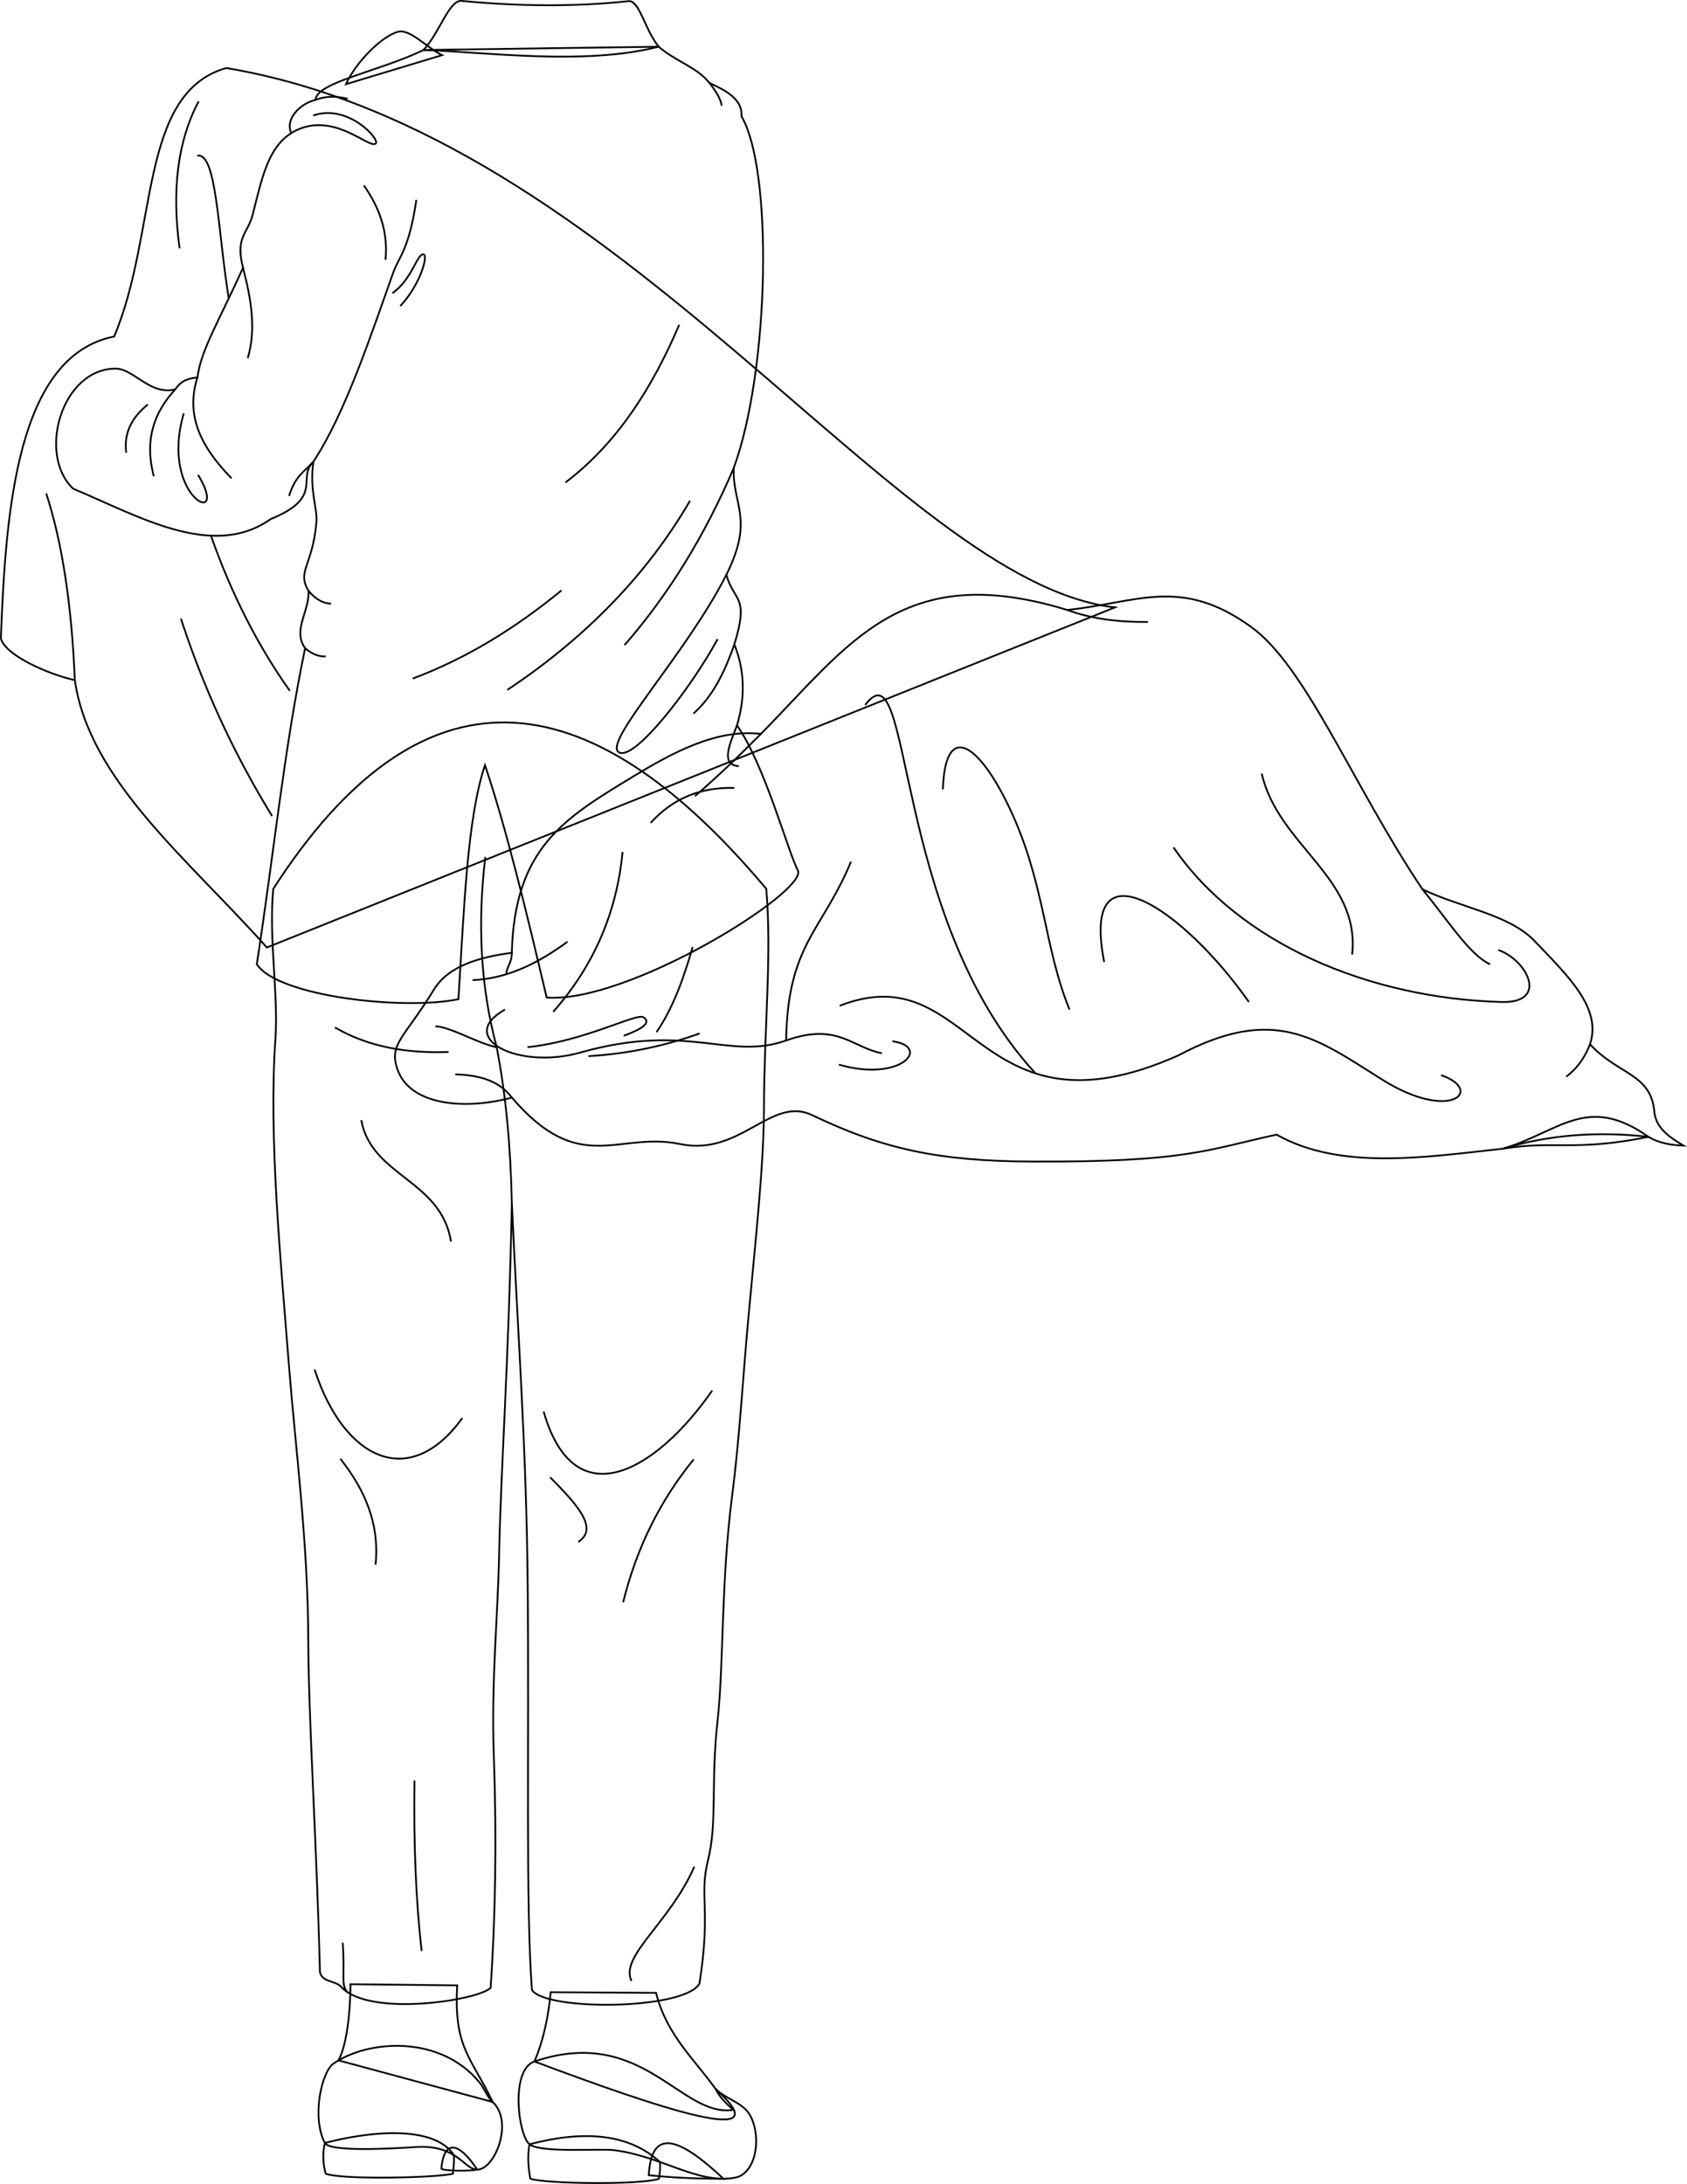 <svg id="presence" xmlns="http://www.w3.org/2000/svg" viewBox="0 0 1914.51 2477.3">
  <defs>
    <style>
      .cls-1 {
        fill: none;
        stroke: #000;
        stroke-miterlimit: 10;
        stroke-width: 2px;
      }
    </style>
  </defs>
  <title>doctor</title>
  <g id="blanket">
    <g id="hospitalBlanket">
      <path class="cls-1" d="M256.83,77.16C156.67,105.58,179.68,262.6,129.59,381.71,20,403.37,6.42,576.63,1,724.17c4.06,17.6,49.1,39.36,83.93,47.37,16.2,113.61,128.59,203,217.92,303.21L1265.25,689C1017.54,660.55,707.57,153,256.83,77.16Z"/>
      <path class="cls-1" d="M1614.24,1008.68c43,20.89,98.44,28.52,127.18,58.61,38.73,40.54,76.61,76.42,63,117.23,31.59,34.51,69.13,33.15,73,76.31,1.69,18.87,17.36,29.22,33.18,38.71-14.35-.59-28-2.83-39.82-10-57.54-6.54-112.75-2.4-165.39,13.49-90.15,9.93-184.88,24.44-256.69-16-80.21,17.57-103.13,31.32-277.31,30.56-105.47-.46-168.7-13.84-249.81-52.71-46.32-22.2-81.24,47.13-149.74,32.85C701.3,1283,658,1335.15,580.89,1245c-54.86,14.72-116,8.36-129.88-32.08-9.93-29,7.64-35.14,41.26-90.15,17.09-28,53.27-37.15,88.56-42,3.11-119.18,59.75-152.62,136.8-199.4,45.14-27.39,95.21-54.83,145.92-48.89C964.39,730.1,1024,634.61,1211.14,691.91,1291.36,683.5,1340,653.67,1419.7,711,1482.4,756.1,1535.06,890.53,1614.24,1008.68Z"/>
    </g>
    <path id="hospitalBlanketInner" class="cls-1" d="M1870.81,1289.58c-69.88-49.36-101.08-5.55-165.39,13.49C1764.42,1293.33,1786.33,1306.6,1870.81,1289.58Z"/>
    <g id="blanketFoldLine">
      <path class="cls-1" d="M225.43,114.9c-23.21,43.78-30.92,99-21.62,166.79"/>
      <path class="cls-1" d="M223.88,176.67c21.83-4.42,23.17,83.4,35.53,160.62"/>
      <path class="cls-1" d="M52.45,559.69c18.19,55.8,28.92,126.6,32.48,211.85"/>
      <path class="cls-1" d="M239.33,607.57q35.16,99.52,89.57,176.06"/>
      <path class="cls-1" d="M205.35,701.78A1048.2,1048.2,0,0,0,308.83,925.72"/>
    </g>
    <g id="blanketFoldLine-2" data-name="blanketFoldLine">
      <path class="cls-1" d="M1211.14,691.91c28,10.23,58.91,13.89,91.57,13.6"/>
      <path class="cls-1" d="M1804.46,1184.52c-5.88,15.09-14.61,27.6-27,36.77"/>
      <path class="cls-1" d="M1614.24,1008.68c29.76,36.41,53.59,74.43,76.8,85.16"/>
      <path class="cls-1" d="M1700.45,1077.59c33.36,12,57.32,60.51,3.42,59-151-4.17-297.66-66.72-372.08-175.35"/>
      <path class="cls-1" d="M1431.87,877.44c18.82,82.11,112.05,118,102.64,205.28"/>
      <path class="cls-1" d="M1253.1,1091.28c-27.37-139.43,89.81-60.73,164.23,45.33"/>
      <path class="cls-1" d="M1635.45,1219.58c49.33,17,11.11,53.89-66.72,5.13-74.93-46.93-122.32-85.53-231.81-27.37C1106,1300,1104.27,1081.87,952.87,1140.89"/>
      <path class="cls-1" d="M1070.05,895.4c2.57-78.69,41.32-51.79,76.13,22.24,39.91,84.88,38.49,156.53,67.57,227.53"/>
      <path class="cls-1" d="M982,799.6c54.74-72.71,28.23,239.5,193.14,417.94"/>
      <path class="cls-1" d="M644.08,1068.18c-33,24.17-67.91,41.93-107.78,43.63"/>
      <path class="cls-1" d="M580.83,1080.76c-.05,12.23-6,15.65-6.25,24.36"/>
      <path class="cls-1" d="M580.89,1245c-14.65-19.43-37.67-25.66-64.26-26.27"/>
      <path class="cls-1" d="M706.52,966.4c-6.5,68.2-32.3,128.81-78.69,181.33"/>
      <path class="cls-1" d="M863.55,832.47c-25.72,26-50.77,49.84-74.91,70.63"/>
      <path class="cls-1" d="M1012.74,1181.09c45.07,6.38,9.41,47.05-60.73,26.52"/>
      <path class="cls-1" d="M1000.77,1194.78c-34.22-6.85-50.51-35.19-108.63-14.54-65,23.09-110.92-21-233.52,13.68-71.26,20.18-142-17.11-85.53-48.75"/>
      <path class="cls-1" d="M786.07,1074.17c-10.62,37.43-23.4,71.19-41.06,96.66"/>
      <path class="cls-1" d="M892.14,1180.24c1.71-109.49,41.05-124,73.56-202.72"/>
    </g>
  </g>
  <g id="sock">
    <path class="cls-1" d="M744.55,2260.56c11.72,47.5,43.32,75,67.67,109.22,76.18,68.24-61,22.92-205.71-31.37,10.28-23.95,15.76-50.51,18.47-78.59Z"/>
    <path class="cls-1" d="M518.89,2252.07c-4.26,71.71,16.7,82.18,40.15,132.25l-174.89-47.17c9-16.49,13.52-53,13.59-86.39Z"/>
  </g>
  <g id="soleSide">
    <path class="cls-1" d="M368.67,2430.88a69.66,69.66,0,0,0,1,34.81c17.89,7,124.89,4.77,144.37,0,.63-6.84,1.59-13.89,1-21.1C493.84,2411.93,425.5,2416,368.67,2430.88Z"/>
    <path class="cls-1" d="M600.9,2432.3c-2.47,13.68-1.38,26.7,1,39.11,17.62,5.85,126.09,7.15,146,0,.78-5.81,1.67-12.22,1-19C713.7,2420.15,662.91,2416.1,600.9,2432.3Z"/>
  </g>
  <g id="soleBottom">
    <path class="cls-1" d="M541.62,2461.09c-20.49-31-37.63-35.31-40.77-1.16C502.85,2462.66,531.77,2462.93,541.62,2461.09Z"/>
    <path class="cls-1" d="M821.05,2471.41c-50.7-47.58-82-58-84.76-4C762.08,2470.09,787.86,2471.41,821.05,2471.41Z"/>
  </g>
  <g id="shoe">
    <path class="cls-1" d="M606.51,2338.41c123-41.72,166.08,64.3,225.81,54.82-9.24-7.78-16.32-15.58-20.1-23.45,14.15,12.81,32.19,15.61,39.91,31.35,12.38,25.22,5.35,64.87-18.14,69.12-42.12,7.62-83-24.53-137.3-31.26-16.22-2-83.19,3.44-95.79-6.69C588,2421.91,578.94,2347.76,606.51,2338.41Z"/>
    <path class="cls-1" d="M368.67,2430.88c5.34,10.35,76.1,6.34,103.39,4.58,47.08-3.05,54.74,25.69,69.56,25.63,20-.09,41.75-54.48,17.42-76.77-6.14-5.63-9.22-15.28-15-22.32-44.83-54.43-126.95-48.07-165.6-21.2C365.13,2350,353.36,2401.2,368.67,2430.88Z"/>
  </g>
  <path id="pants" class="cls-1" d="M869.6,1008.22c6.49,75-2.38,158.76-2.61,247.89-.17,66-9.16,146-17.64,238.25-6.37,69.23-10,136.67-18.46,202.16-12.71,98.11-9.42,191.33-16.64,256.31-7.73,69.56,0,114.31-10.83,157.63-10.11,40.42,3.61,55.35-9.63,139.58-16.84,30.09-174.48,31.29-190.12,7.22-7.19-95.76-3.13-275.5-4.82-458.46-1.42-155.1-10.83-279.17-18-434.4-3.61,184.11-12.34,297.68-14.44,399.5-1.49,72-9,142-6,227.43,3.42,96.39,1.78,184.74-3.61,263.53-14.31,14.31-138.38,33.69-169.67-1.21-6.52-7.27-21.66-4.81-24.06-16.84-3.61-145.6-13-286.61-13.24-377.84-.24-108.31-14.95-221.3-21.66-306.85-9.63-122.74-23.37-262.23-15.64-373,3.61-51.74-7.76-114.75-2.41-170.87C477.16,749.05,664.8,764.14,869.6,1008.22Z"/>
  <g id="clothesDisplayLine">
    <path class="cls-1" d="M550.73,972.08c-8.85,74.83-5.6,147,13,215.87"/>
  </g>
  <g id="clothesOverlapLine">
    <path class="cls-1" d="M563.7,1188c10.3,53.18,15.85,112.18,17.11,176.45"/>
  </g>
  <g id="clothesFoldLine">
    <path class="cls-1" d="M794,1172.25A447.64,447.64,0,0,1,667.83,1198"/>
    <path class="cls-1" d="M598.61,1187.86c65.14-6.79,123.75-39.11,131.64-33.93,9,5.91-.58,13-22.39,21"/>
    <path class="cls-1" d="M509,1193.28c-46.78,1.71-90.49-5.44-128.92-27.82"/>
    <path class="cls-1" d="M494.12,1164.11c17.38.74,46.82,19,69.58,23.84"/>
    <path class="cls-1" d="M410,1270.64c11.53,63.78,90.92,67.86,101.78,137.75"/>
    <path class="cls-1" d="M616.93,1601.1c34.9,121.82,127.57,67.85,191.36-23.75"/>
    <path class="cls-1" d="M524.65,1608.56c-59.71,82.78-134.35,47.5-167.6-55"/>
    <path class="cls-1" d="M787.25,1655.38c-36.92,45.31-64.42,98.68-80.07,162.18"/>
    <path class="cls-1" d="M624.4,1675.74c28.29,28.86,56.26,57.64,31.89,73.28"/>
    <path class="cls-1" d="M386.23,1654.7c27.18,34.4,44.72,72.73,40,120.11"/>
    <path class="cls-1" d="M470.37,2019.76c-1,70.78,1.53,135.64,8.14,193.39"/>
    <path class="cls-1" d="M388.94,2203.65c2.71,37.32-2.5,47.68,5.41,56.17"/>
    <path class="cls-1" d="M787.93,2117.48c-27.82,63.78-85.1,101.53-71.25,129.6"/>
  </g>
  <g id="jacket">
    <path class="cls-1" d="M392.6,95.48c11-24.37,39.77-53.84,58.66-59.32,13.85-4,32.12,17.28,50.4,26.42Z"/>
    <path class="cls-1" d="M747.49,53C767.7,70.21,790.71,76,805.06,94c13.56,6.74,38.09,16.4,36.39,37.88,35.92,60.52,32,287.7-8.78,399.09-1.52,42.15,23.55,57-8.32,121,8.37,30.86,26.39,23,9,79,12,29.83,12.48,60.47,3,91.83,31.58,44.81,58.21,144.36,69.25,164.84,10.11,24.17-192.61,150.7-285.23,143.9-23.2-98.77-46.48-194.09-70-263.58-20.34,60.29-23.77,164.55-30.11,265.44-62.19,13-205.3-3.12-228.82-39.63,19.48-126.76,31-244,54.8-358.49-14.57-20.72,5-41.38,3.92-65-13.57-22.39,4.5-28,8.9-77.55,1.47-16.53-8.1-35.73-3.42-69-19.32,18.66,12.73,40.21-48.57,65.11-65.68,46.65-150.34-3.74-224-34.47-41.18-38.81-13-136.6,48.57-136.23,20.4.45,39.25,30.91,67.37,23.42,6.82-10.11,14.88-12.44,25.07-13.32,3.52-30.85,26.43-67.88,51.7-124.55-9.15-35,5.49-38.55,11-60.24,10.47-41.14,17.13-75.58,43.83-92.52-7.55-15.31,9.58-33.45,27.42-37.61,1.1-20.06,71.86-32.12,122.58-56.6Z"/>
  </g>
  <path id="collar" class="cls-1" d="M480.57,56.69C498.47,38.05,509.65-.22,523.78,1c65.94,6.35,129.21,6.8,190.16.25,11.93,0,17.89,32.3,33.55,51.69C664,74.59,549.91,58.93,480.57,56.69Z"/>
  <g id="clothesOverlapLine-2" data-name="clothesOverlapLine">
    <path class="cls-1" d="M472.51,226.7c-8.27,56.64-19.72,64.28-26.09,82.1C421,380.11,391.69,469.17,355.64,523.7c-9.72,11-20.33,15.48-27.59,38.93"/>
  </g>
  <g id="clothesFoldLine-2" data-name="clothesFoldLine">
    <path class="cls-1" d="M199,441.53c-23.15,25.22-35.7,55.88-24.45,98.77"/>
    <path class="cls-1" d="M167.81,458.78c-17.15,14-27.59,31.13-24.56,54.72"/>
    <path class="cls-1" d="M224,428.21c-12.67,40.62.89,75.59,38.7,114.32"/>
    <path class="cls-1" d="M208.57,468.83C180.1,566,262.73,601.15,224.76,538.62"/>
    <path class="cls-1" d="M275.73,303.66C285,338.81,291,373.55,281.15,406.3"/>
    <path class="cls-1" d="M330.57,150.9c45.5-27.67,88,18.37,95.75,12,5.6-4.61-31.83-45.78-70.91-31.83"/>
    <path class="cls-1" d="M358,113.29c11.57-4.43,23.79-4.48,36.5-1.23"/>
    <path class="cls-1" d="M412.92,210.33c17.64,25.1,27.74,52.59,24.56,84.3"/>
    <path class="cls-1" d="M445.3,332.6c22.33-15.63,28-44.89,35.17-44.11,6.21.67-4.12,35.43-26.24,58.63"/>
    <path class="cls-1" d="M805.06,94q12.83,16.2,13.93,26"/>
    <path class="cls-1" d="M770.8,368.47c-30.39,70.8-69.66,133.74-129.09,178.83"/>
    <path class="cls-1" d="M346.24,735.3c8.66,7.34,16.26,9.62,23.32,9.26"/>
    <path class="cls-1" d="M350.16,670.28c8.09,9.64,16.63,14.23,25.55,14.49"/>
    <path class="cls-1" d="M637.24,669.68c-53.12,43.64-109.15,77.74-168.77,100"/>
    <path class="cls-1" d="M783.09,568c-47.33,81.28-115.37,153.29-207.32,214.59"/>
    <path class="cls-1" d="M832.67,531q-49.53,115.62-123.9,200.72"/>
    <path class="cls-1" d="M824.35,652C777.94,743.31,682.71,843,702.62,853.53c17.54,9.28,80.2-70.73,111.77-128.53"/>
    <path class="cls-1" d="M833.39,731c-10.54,29.72-23.31,57.81-46.38,78.4"/>
    <path class="cls-1" d="M833.39,893.77c-37-1-69.13,11-95,39.68"/>
    <path class="cls-1" d="M836.4,822.82c-9.16,23.45-18.53,44.29,2,46.36"/>
  </g>
</svg>
